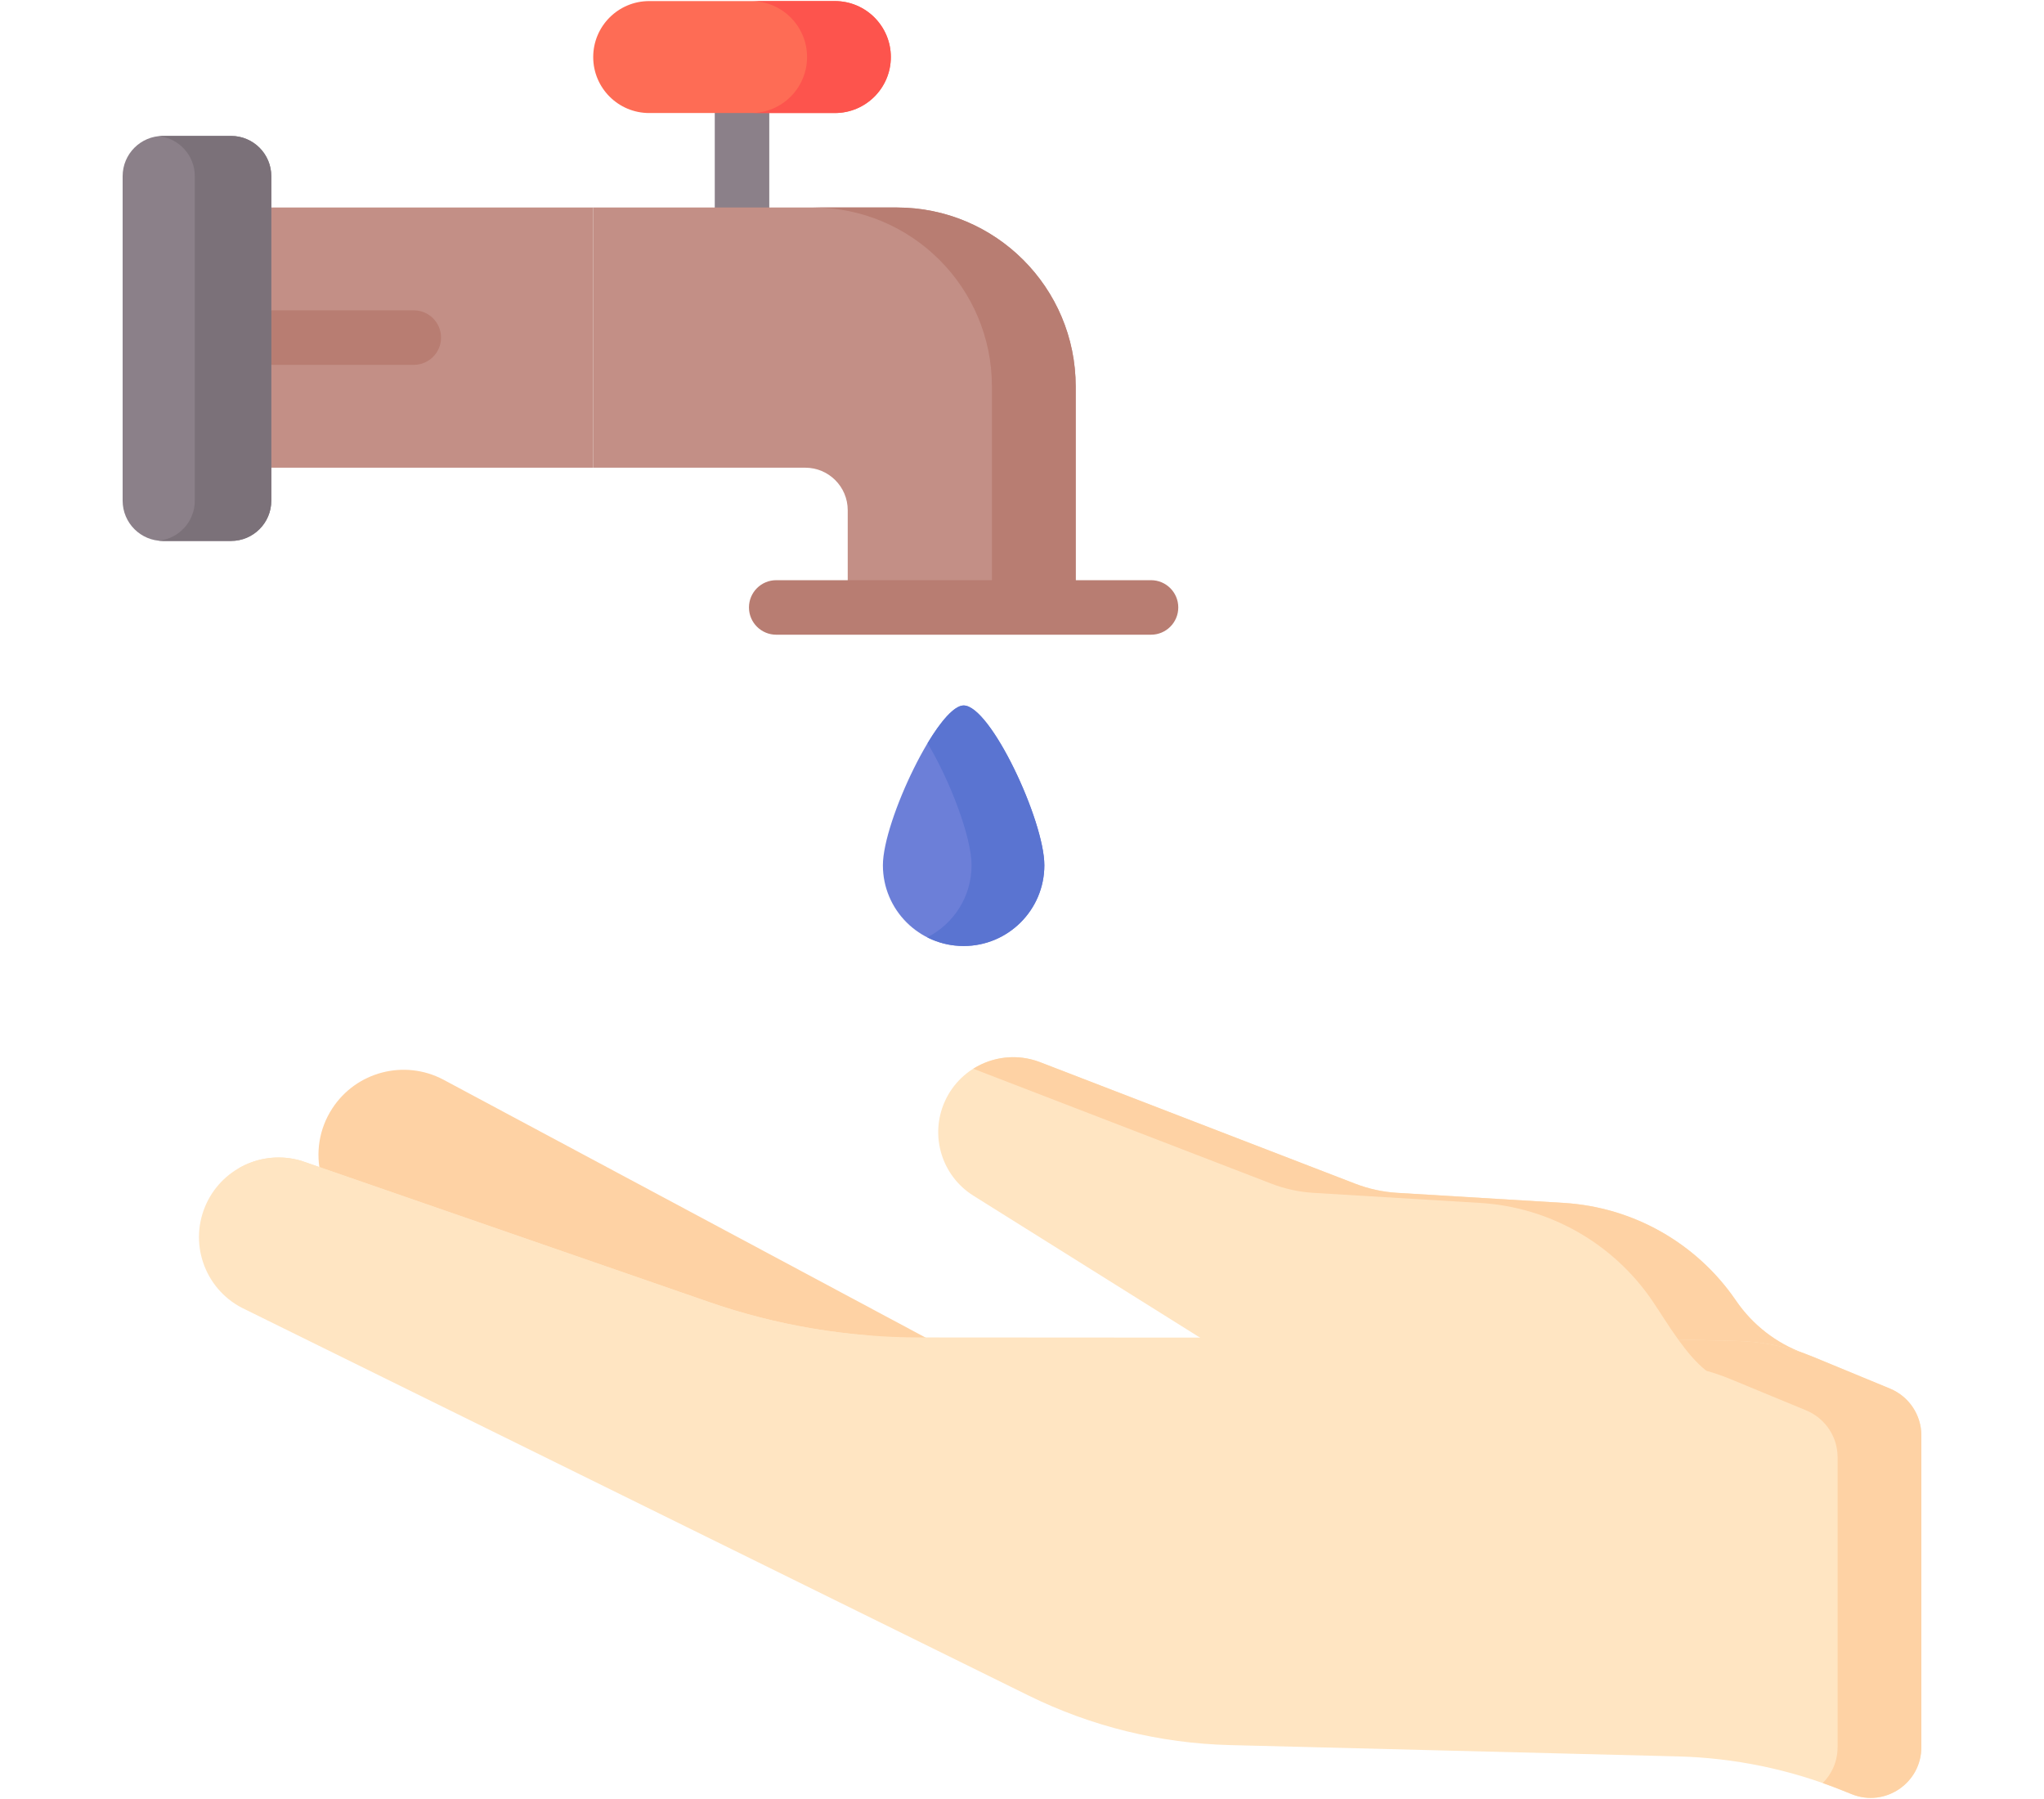 <svg id="Capa_1" enable-background="new 0 0 494.989 494.989" height="88" viewBox="0 0 494.989 494.989" width="100" xmlns="http://www.w3.org/2000/svg"><g><g><path d="m170.448 68.141c-4.142 0-7.5-3.939-7.5-8.799v-30.492c0-4.859 3.358-8.799 7.5-8.799s7.5 3.939 7.5 8.799v30.492c0 4.86-3.358 8.799-7.5 8.799z" fill="#8b8089"/></g><path d="m375.406 417.471-141.285-88.481c-8.721-5.462-12.083-16.515-7.88-25.907 4.48-10.012 16.013-14.766 26.248-10.82l86.698 33.426c3.705 1.428 7.607 2.277 11.57 2.516l45.841 2.769c19.092 1.153 36.578 11.072 47.364 26.868 4.665 6.832 11.328 11.892 18.926 14.604 1.202.429 5.613 23.758 5.613 23.758z" fill="#ffe5c2"/><path d="m468.497 396.198-20.35 4.66c-3.76-10.51-7.71-21.2-8.31-21.41-1.37-.49-2.7-1.27-4-2.28-2.77-2.15-5.37-5.28-7.74-8.58-2.72-3.77-5.15-7.76-7.19-10.75-10.79-15.79-28.27-25.71-47.36-26.86l-45.84-2.77c-3.97-.24-7.87-1.09-11.57-2.52l-82.05-31.63c5.34-3.35 12.11-4.22 18.4-1.8l86.7 33.43c3.7 1.43 7.61 2.28 11.57 2.52l45.84 2.77c9.54.58 18.69 3.34 26.8 7.94 8.1 4.6 15.18 11.02 20.57 18.92 4.59 6.73 11.11 11.74 18.57 14.48.11.05.23.09.35.13.82.29 3.15 11.33 4.53 18.25.64 3.18 1.08 5.5 1.08 5.5z" fill="#fed2a4"/><path d="m231.275 373.548-143.056-76.507c-10.722-5.639-23.974-2.172-30.561 7.995-7.341 11.331-3.609 26.506 8.151 33.139l115.117 64.926z" fill="#fed2a4"/><path d="m494.989 394.963v85.768c0 9.88-9.99 16.627-19.155 12.938l-2.525-1.016c-14.44-5.812-29.804-8.991-45.365-9.384l-123.283-3.116c-19.237-.486-38.14-5.144-55.401-13.65l-215.542-106.224c-10.652-4.93-15.528-17.377-11.059-28.23 4.283-10.402 15.748-15.872 26.528-12.655l112.194 38.857c18.58 6.435 38.103 9.726 57.765 9.739l188.377.118 36.658.853c7.312.17 14.529 1.689 21.288 4.481l20.895 8.63c5.22 2.156 8.625 7.245 8.625 12.891z" fill="#ffe5c2"/><path d="m161.377 358.248c14.32 4.96 29.21 8.06 44.28 9.21l-9.56.53c-19.67-.01-39.19-3.3-57.77-9.74l-106.35-36.83c5.06-2.91 11.24-3.81 17.21-2.02z" fill="#ffe5c2"/><path d="m494.987 394.958v85.77c0 9.88-9.99 16.63-19.15 12.94l-2.53-1.01c-1.8-.73-3.63-1.42-5.46-2.06 2.49-2.48 4.09-5.92 4.09-9.87v-79.77c0-3.97-1.69-7.67-4.52-10.26-1.18-1.1-2.57-1.99-4.11-2.63l-20.89-8.63c-2.15-.89-4.35-1.65-6.58-2.27-2.77-2.15-5.37-5.28-7.74-8.58l16.09.37c6.26.15 12.45 1.28 18.35 3.36.98.34 1.96.72 2.93 1.12l20.9 8.63c5.22 2.16 8.62 7.25 8.62 12.89z" fill="#fed2a4"/><path d="m40.91 57.091h88.586v71.593h-88.586z" fill="#c38f86" transform="matrix(-1 0 0 -1 170.405 185.775)"/><g><path d="m80.123 100.388h-39.214c-4.142 0-7.5-3.358-7.5-7.5s3.358-7.5 7.5-7.5h39.214c4.142 0 7.5 3.358 7.5 7.5s-3.358 7.5-7.5 7.5z" fill="#b87d72"/></g><path d="m199.536 57.091h-70.04v71.593h58.347c6.458 0 11.694 5.235 11.694 11.694v26.76h62.735v-38.453-22.338c0-27.203-22.052-49.255-49.255-49.255h-13.481z" fill="#c38f86"/><path d="m213.017 57.091h-13.481-9.574c27.203 0 49.255 22.052 49.255 49.255v22.338 38.453h23.055v-38.453-22.338c-.001-27.203-22.053-49.255-49.255-49.255z" fill="#b87d72"/><path d="m195.998 31.101h-51.1c-8.506 0-15.402-6.896-15.402-15.402 0-8.506 6.896-15.402 15.402-15.402h51.1c8.506 0 15.402 6.896 15.402 15.402 0 8.506-6.896 15.402-15.402 15.402z" fill="#fe6c55"/><path d="m195.998.296h-23.055c8.506 0 15.402 6.896 15.402 15.402 0 8.506-6.896 15.402-15.402 15.402h23.055c8.506 0 15.402-6.896 15.402-15.402 0-8.506-6.896-15.402-15.402-15.402z" fill="#fd544d"/><path d="m253.644 238.075c0 12.269-9.946 22.215-22.215 22.215s-22.215-9.946-22.215-22.215 15.222-43.968 22.215-43.968c7.406.001 22.215 31.7 22.215 43.968z" fill="#6c7fd8"/><path d="m231.43 194.108c-2.58 0-6.281 4.322-9.924 10.386 6.212 10.369 12.109 25.84 12.109 33.582 0 8.664-4.964 16.165-12.2 19.827 3.01 1.523 6.411 2.387 10.015 2.387 12.269 0 22.215-9.946 22.215-22.215s-14.81-43.967-22.215-43.967z" fill="#5a74d1"/><g><path d="m283 174.637h-103.141c-4.142 0-7.5-3.358-7.5-7.5s3.358-7.5 7.5-7.5h103.141c4.142 0 7.5 3.358 7.5 7.5s-3.358 7.5-7.5 7.5z" fill="#b87d72"/></g><path d="m29.837 148.838h-18.764c-6.116 0-11.073-4.957-11.073-11.073v-89.29c0-6.115 4.957-11.073 11.073-11.073h18.764c6.115 0 11.073 4.957 11.073 11.073v89.291c0 6.115-4.958 11.072-11.073 11.072z" fill="#8b8089"/><path d="m29.837 37.402h-18.764c-.387 0-.769.021-1.145.059 5.577.573 9.927 5.285 9.927 11.013v89.291c0 5.728-4.35 10.44-9.927 11.013.377.039.758.059 1.145.059h18.764c6.115 0 11.073-4.957 11.073-11.073v-89.289c0-6.115-4.958-11.073-11.073-11.073z" fill="#7b7179"/></g></svg>